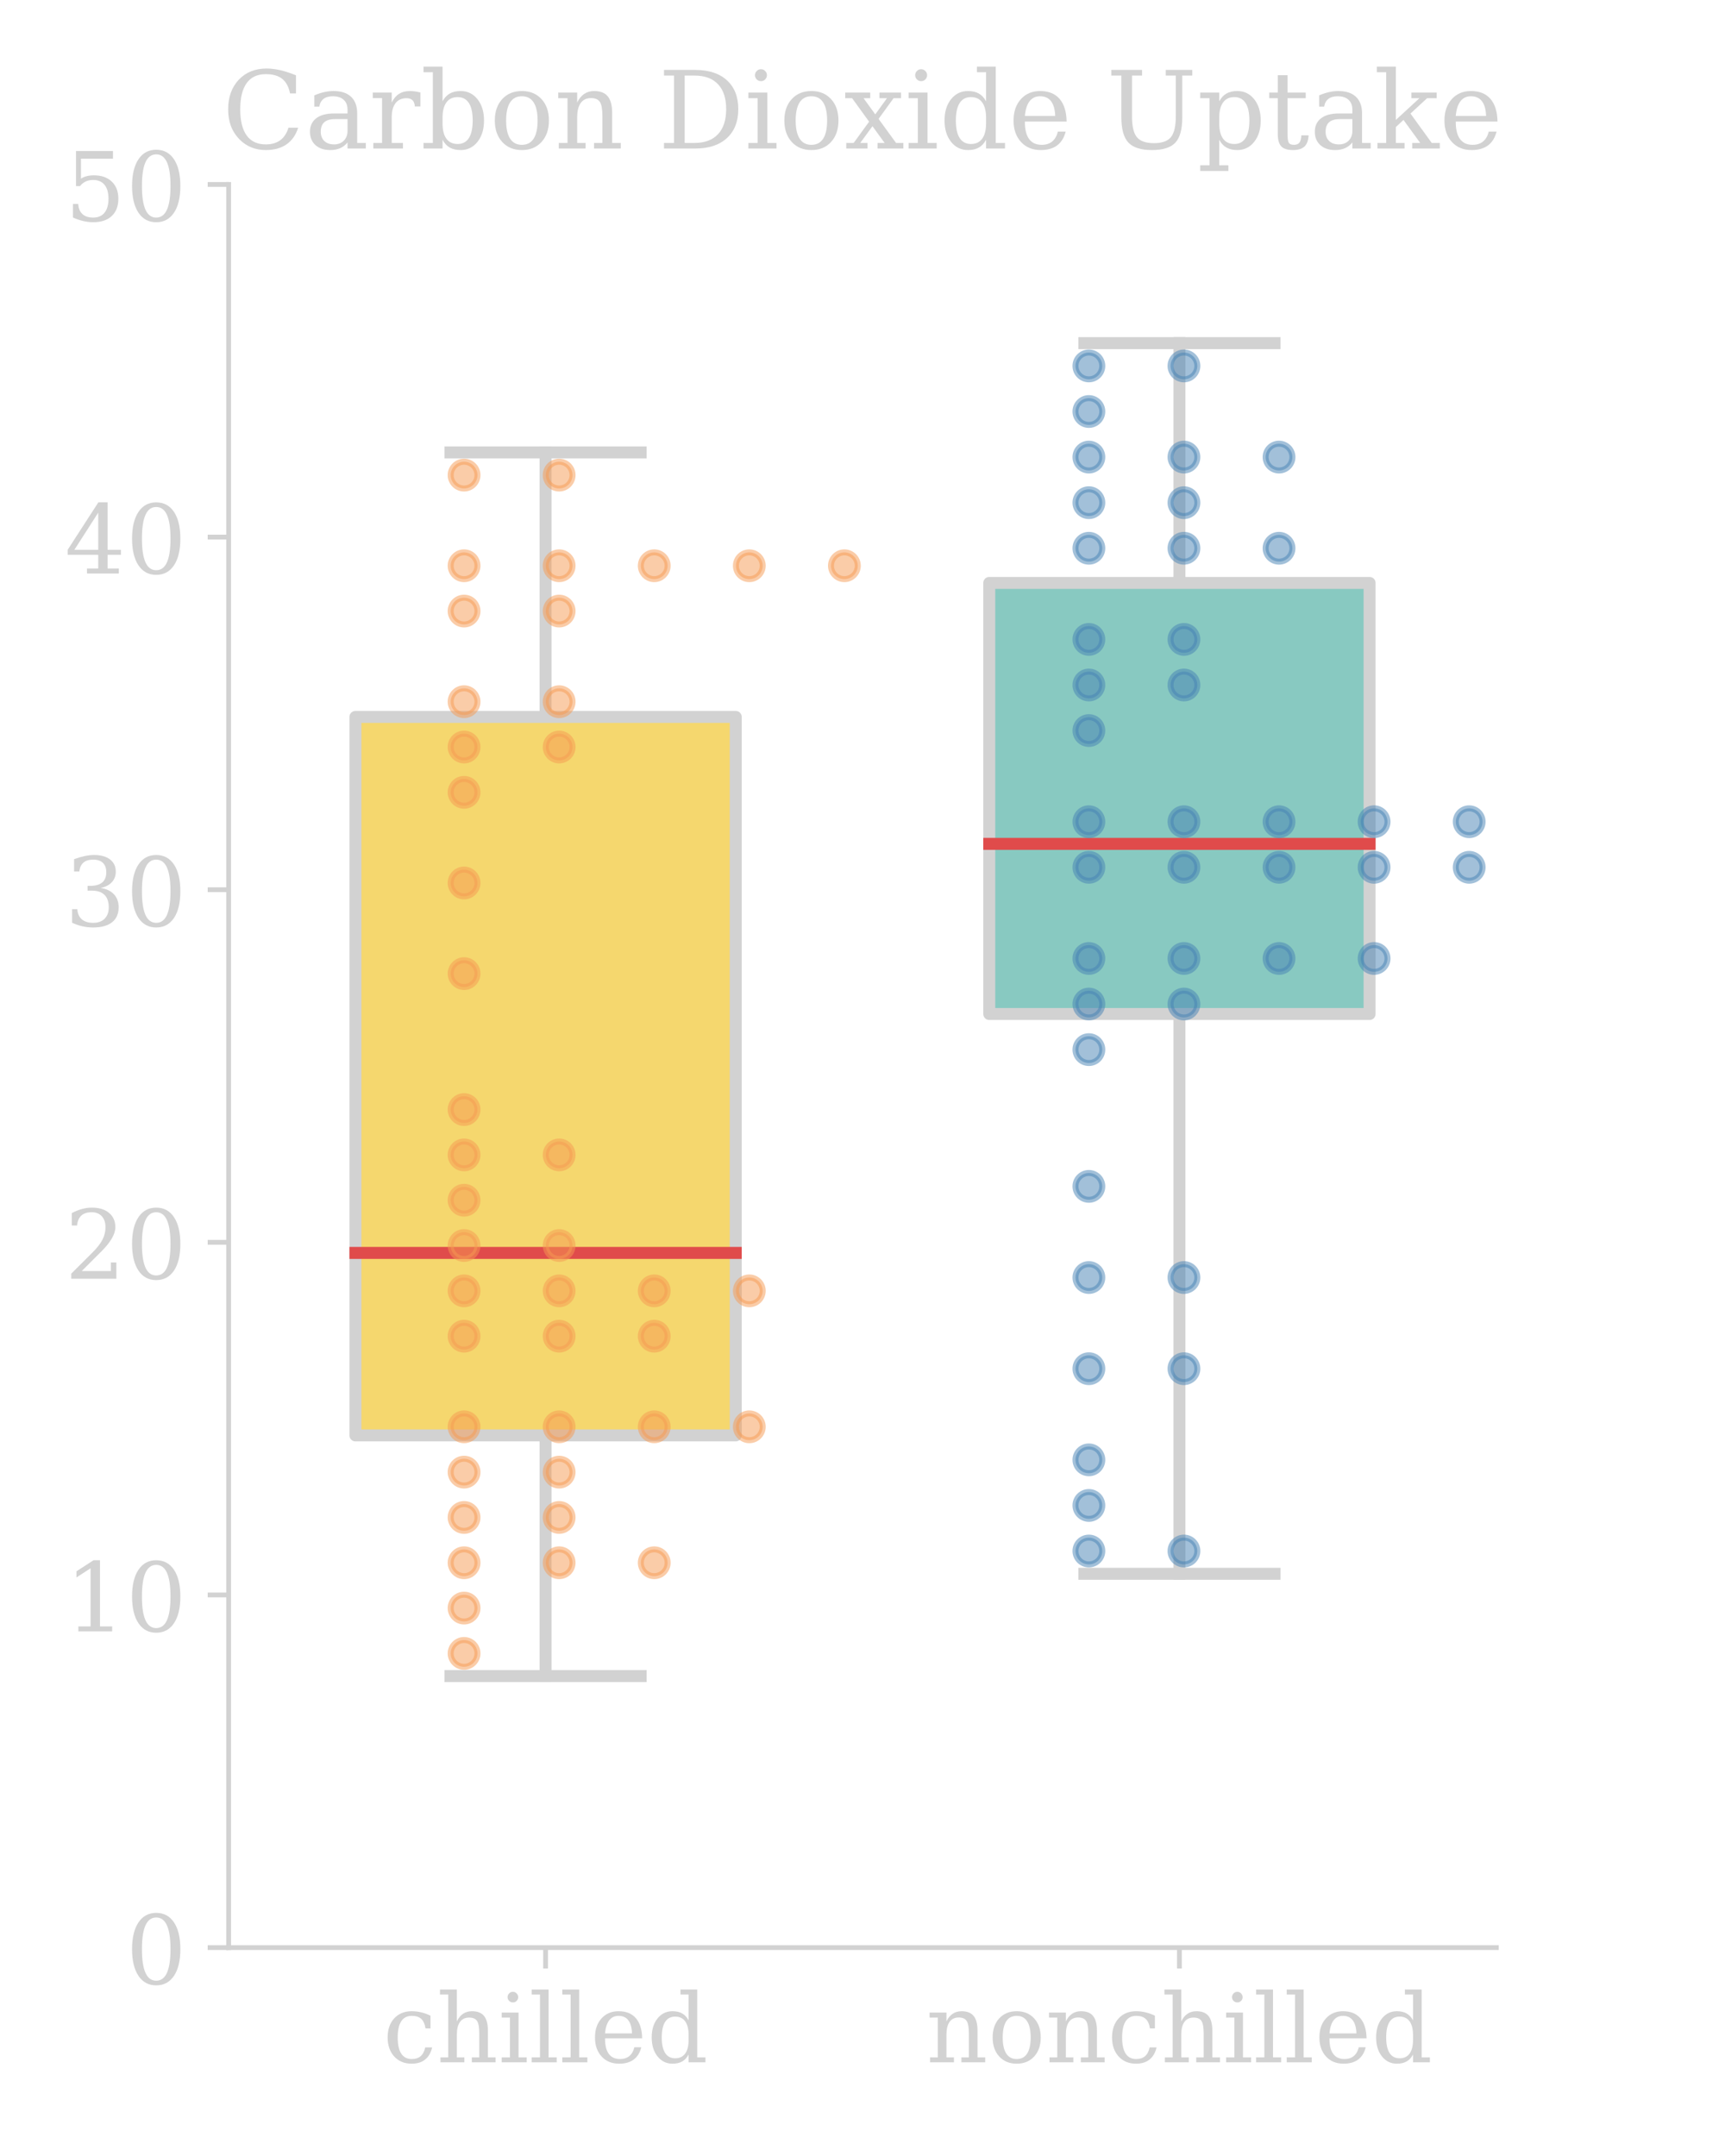 <?xml version="1.0" encoding="utf-8" standalone="no"?>
<!DOCTYPE svg PUBLIC "-//W3C//DTD SVG 1.1//EN"
  "http://www.w3.org/Graphics/SVG/1.1/DTD/svg11.dtd">
<!-- Created with matplotlib (http://matplotlib.org/) -->
<svg height="360pt" version="1.1" viewBox="0 0 288 360" width="288pt" xmlns="http://www.w3.org/2000/svg" xmlns:xlink="http://www.w3.org/1999/xlink">
 <defs>
  <style type="text/css">
*{stroke-linecap:butt;stroke-linejoin:round;}
  </style>
 </defs>
 <g id="figure_1">
  <g id="patch_1">
   <path d="M 0 360 
L 288 360 
L 288 0 
L 0 0 
z
" style="fill:none;"/>
  </g>
  <g id="axes_1">
   <g id="patch_2">
    <path d="M 38.175 325.2 
L 249.825 325.2 
L 249.825 30.8 
L 38.175 30.8 
z
" style="fill:none;"/>
   </g>
   <g id="matplotlib.axis_1">
    <g id="xtick_1">
     <g id="line2d_1">
      <defs>
       <path d="M 0 0 
L 0 3.5 
" id="m3ac4a4c9de" style="stroke:#d2d2d2;stroke-width:0.8;"/>
      </defs>
      <g>
       <use style="fill:#d2d2d2;stroke:#d2d2d2;stroke-width:0.8;" x="91.088" xlink:href="#m3ac4a4c9de" y="325.2"/>
      </g>
     </g>
     <g id="text_1">
      <!-- chilled -->
      <defs>
       <path d="M 51.422 15.578 
Q 49.516 7.281 44.094 2.922 
Q 38.672 -1.422 30.078 -1.422 
Q 18.75 -1.422 11.859 6.078 
Q 4.984 13.578 4.984 25.984 
Q 4.984 38.422 11.859 45.875 
Q 18.75 53.328 30.078 53.328 
Q 35.016 53.328 39.891 52.172 
Q 44.781 51.031 49.703 48.688 
L 49.703 35.406 
L 44.484 35.406 
Q 43.453 42.234 40.016 45.359 
Q 36.578 48.484 30.172 48.484 
Q 22.906 48.484 19.188 42.844 
Q 15.484 37.203 15.484 25.984 
Q 15.484 14.75 19.172 9.078 
Q 22.859 3.422 30.172 3.422 
Q 35.984 3.422 39.453 6.438 
Q 42.922 9.469 44.188 15.578 
z
" id="DejaVuSerif-63"/>
       <path d="M 4.109 0 
L 4.109 5.172 
L 12.203 5.172 
L 12.203 70.797 
L 3.609 70.797 
L 3.609 75.984 
L 21.188 75.984 
L 21.188 42.672 
Q 23.688 47.953 27.656 50.641 
Q 31.641 53.328 36.922 53.328 
Q 45.516 53.328 49.562 48.391 
Q 53.609 43.453 53.609 33.016 
L 53.609 5.172 
L 61.625 5.172 
L 61.625 0 
L 36.812 0 
L 36.812 5.172 
L 44.578 5.172 
L 44.578 30.172 
Q 44.578 39.703 42.25 43.188 
Q 39.938 46.688 33.984 46.688 
Q 27.734 46.688 24.453 42.141 
Q 21.188 37.594 21.188 28.906 
L 21.188 5.172 
L 29 5.172 
L 29 0 
z
" id="DejaVuSerif-68"/>
       <path d="M 9.719 68.016 
Q 9.719 70.266 11.344 71.922 
Q 12.984 73.578 15.281 73.578 
Q 17.531 73.578 19.156 71.922 
Q 20.797 70.266 20.797 68.016 
Q 20.797 65.719 19.188 64.109 
Q 17.578 62.5 15.281 62.5 
Q 12.984 62.5 11.344 64.109 
Q 9.719 65.719 9.719 68.016 
z
M 21.188 5.172 
L 29.688 5.172 
L 29.688 0 
L 3.609 0 
L 3.609 5.172 
L 12.203 5.172 
L 12.203 46.688 
L 3.609 46.688 
L 3.609 51.906 
L 21.188 51.906 
z
" id="DejaVuSerif-69"/>
       <path d="M 20.516 5.172 
L 29 5.172 
L 29 0 
L 2.875 0 
L 2.875 5.172 
L 11.531 5.172 
L 11.531 70.797 
L 2.875 70.797 
L 2.875 75.984 
L 20.516 75.984 
z
" id="DejaVuSerif-6c"/>
       <path d="M 54.203 25 
L 15.484 25 
L 15.484 24.609 
Q 15.484 14.109 19.438 8.766 
Q 23.391 3.422 31.109 3.422 
Q 37.016 3.422 40.797 6.516 
Q 44.578 9.625 46.094 15.719 
L 53.328 15.719 
Q 51.172 7.172 45.375 2.875 
Q 39.594 -1.422 30.172 -1.422 
Q 18.797 -1.422 11.891 6.078 
Q 4.984 13.578 4.984 25.984 
Q 4.984 38.281 11.766 45.797 
Q 18.562 53.328 29.594 53.328 
Q 41.359 53.328 47.656 46.062 
Q 53.953 38.812 54.203 25 
z
M 43.609 30.172 
Q 43.312 39.266 39.766 43.875 
Q 36.234 48.484 29.594 48.484 
Q 23.391 48.484 19.828 43.844 
Q 16.266 39.203 15.484 30.172 
z
" id="DejaVuSerif-65"/>
       <path d="M 52.484 5.172 
L 61.078 5.172 
L 61.078 0 
L 43.5 0 
L 43.5 8.109 
Q 40.875 3.219 36.797 0.891 
Q 32.719 -1.422 26.703 -1.422 
Q 17.141 -1.422 11.062 6.172 
Q 4.984 13.766 4.984 25.984 
Q 4.984 38.188 11.031 45.75 
Q 17.094 53.328 26.703 53.328 
Q 32.719 53.328 36.797 51 
Q 40.875 48.688 43.5 43.797 
L 43.5 70.797 
L 35.016 70.797 
L 35.016 75.984 
L 52.484 75.984 
z
M 43.5 23.391 
L 43.5 28.516 
Q 43.5 37.844 39.906 42.766 
Q 36.328 47.703 29.5 47.703 
Q 22.562 47.703 19.016 42.234 
Q 15.484 36.766 15.484 25.984 
Q 15.484 15.234 19.016 9.719 
Q 22.562 4.203 29.5 4.203 
Q 36.328 4.203 39.906 9.109 
Q 43.5 14.016 43.5 23.391 
z
" id="DejaVuSerif-64"/>
      </defs>
      <g style="fill:#d2d2d2;" transform="translate(63.922 344.358)scale(0.16 -0.16)">
       <use xlink:href="#DejaVuSerif-63"/>
       <use x="56.006" xlink:href="#DejaVuSerif-68"/>
       <use x="120.41" xlink:href="#DejaVuSerif-69"/>
       <use x="152.393" xlink:href="#DejaVuSerif-6c"/>
       <use x="184.375" xlink:href="#DejaVuSerif-6c"/>
       <use x="216.357" xlink:href="#DejaVuSerif-65"/>
       <use x="275.537" xlink:href="#DejaVuSerif-64"/>
      </g>
     </g>
    </g>
    <g id="xtick_2">
     <g id="line2d_2">
      <g>
       <use style="fill:#d2d2d2;stroke:#d2d2d2;stroke-width:0.8;" x="196.912" xlink:href="#m3ac4a4c9de" y="325.2"/>
      </g>
     </g>
     <g id="text_2">
      <!-- nonchilled -->
      <defs>
       <path d="M 4.109 0 
L 4.109 5.172 
L 12.203 5.172 
L 12.203 46.688 
L 3.609 46.688 
L 3.609 51.906 
L 21.188 51.906 
L 21.188 42.672 
Q 23.688 47.953 27.656 50.641 
Q 31.641 53.328 36.922 53.328 
Q 45.516 53.328 49.562 48.391 
Q 53.609 43.453 53.609 33.016 
L 53.609 5.172 
L 61.625 5.172 
L 61.625 0 
L 36.812 0 
L 36.812 5.172 
L 44.578 5.172 
L 44.578 30.172 
Q 44.578 39.703 42.234 43.234 
Q 39.891 46.781 33.984 46.781 
Q 27.734 46.781 24.453 42.203 
Q 21.188 37.641 21.188 28.906 
L 21.188 5.172 
L 29 5.172 
L 29 0 
z
" id="DejaVuSerif-6e"/>
       <path d="M 30.078 3.422 
Q 37.312 3.422 40.984 9.125 
Q 44.672 14.844 44.672 25.984 
Q 44.672 37.109 40.984 42.797 
Q 37.312 48.484 30.078 48.484 
Q 22.859 48.484 19.172 42.797 
Q 15.484 37.109 15.484 25.984 
Q 15.484 14.844 19.188 9.125 
Q 22.906 3.422 30.078 3.422 
z
M 30.078 -1.422 
Q 18.75 -1.422 11.859 6.078 
Q 4.984 13.578 4.984 25.984 
Q 4.984 38.375 11.844 45.844 
Q 18.703 53.328 30.078 53.328 
Q 41.453 53.328 48.312 45.844 
Q 55.172 38.375 55.172 25.984 
Q 55.172 13.578 48.312 6.078 
Q 41.453 -1.422 30.078 -1.422 
z
" id="DejaVuSerif-6f"/>
      </defs>
      <g style="fill:#d2d2d2;" transform="translate(154.626 344.358)scale(0.16 -0.16)">
       <use xlink:href="#DejaVuSerif-6e"/>
       <use x="64.404" xlink:href="#DejaVuSerif-6f"/>
       <use x="124.609" xlink:href="#DejaVuSerif-6e"/>
       <use x="189.014" xlink:href="#DejaVuSerif-63"/>
       <use x="245.02" xlink:href="#DejaVuSerif-68"/>
       <use x="309.424" xlink:href="#DejaVuSerif-69"/>
       <use x="341.406" xlink:href="#DejaVuSerif-6c"/>
       <use x="373.389" xlink:href="#DejaVuSerif-6c"/>
       <use x="405.371" xlink:href="#DejaVuSerif-65"/>
       <use x="464.551" xlink:href="#DejaVuSerif-64"/>
      </g>
     </g>
    </g>
   </g>
   <g id="matplotlib.axis_2">
    <g id="ytick_1">
     <g id="line2d_3">
      <defs>
       <path d="M 0 0 
L -3.5 0 
" id="m25ed093996" style="stroke:#d2d2d2;stroke-width:0.8;"/>
      </defs>
      <g>
       <use style="fill:#d2d2d2;stroke:#d2d2d2;stroke-width:0.8;" x="38.175" xlink:href="#m25ed093996" y="325.2"/>
      </g>
     </g>
     <g id="text_3">
      <!-- 0 -->
      <defs>
       <path d="M 31.781 3.422 
Q 39.266 3.422 42.969 11.625 
Q 46.688 19.828 46.688 36.375 
Q 46.688 52.984 42.969 61.188 
Q 39.266 69.391 31.781 69.391 
Q 24.312 69.391 20.594 61.188 
Q 16.891 52.984 16.891 36.375 
Q 16.891 19.828 20.594 11.625 
Q 24.312 3.422 31.781 3.422 
z
M 31.781 -1.422 
Q 19.922 -1.422 13.25 8.531 
Q 6.594 18.5 6.594 36.375 
Q 6.594 54.297 13.25 64.25 
Q 19.922 74.219 31.781 74.219 
Q 43.703 74.219 50.344 64.25 
Q 56.984 54.297 56.984 36.375 
Q 56.984 18.5 50.344 8.531 
Q 43.703 -1.422 31.781 -1.422 
z
" id="DejaVuSerif-30"/>
      </defs>
      <g style="fill:#d2d2d2;" transform="translate(20.995 331.279)scale(0.16 -0.16)">
       <use xlink:href="#DejaVuSerif-30"/>
      </g>
     </g>
    </g>
    <g id="ytick_2">
     <g id="line2d_4">
      <g>
       <use style="fill:#d2d2d2;stroke:#d2d2d2;stroke-width:0.8;" x="38.175" xlink:href="#m25ed093996" y="266.32"/>
      </g>
     </g>
     <g id="text_4">
      <!-- 10 -->
      <defs>
       <path d="M 14.203 0 
L 14.203 5.172 
L 26.906 5.172 
L 26.906 65.828 
L 12.203 56.297 
L 12.203 62.703 
L 29.984 74.219 
L 36.719 74.219 
L 36.719 5.172 
L 49.422 5.172 
L 49.422 0 
z
" id="DejaVuSerif-31"/>
      </defs>
      <g style="fill:#d2d2d2;" transform="translate(10.815 272.399)scale(0.16 -0.16)">
       <use xlink:href="#DejaVuSerif-31"/>
       <use x="63.623" xlink:href="#DejaVuSerif-30"/>
      </g>
     </g>
    </g>
    <g id="ytick_3">
     <g id="line2d_5">
      <g>
       <use style="fill:#d2d2d2;stroke:#d2d2d2;stroke-width:0.8;" x="38.175" xlink:href="#m25ed093996" y="207.44"/>
      </g>
     </g>
     <g id="text_5">
      <!-- 20 -->
      <defs>
       <path d="M 12.797 55.516 
L 7.328 55.516 
L 7.328 68.5 
Q 12.547 71.297 17.844 72.75 
Q 23.141 74.219 28.219 74.219 
Q 39.594 74.219 46.188 68.703 
Q 52.781 63.188 52.781 53.719 
Q 52.781 43.016 37.844 28.125 
Q 36.672 27 36.078 26.422 
L 17.672 8.016 
L 48.094 8.016 
L 48.094 17 
L 53.812 17 
L 53.812 0 
L 6.781 0 
L 6.781 5.328 
L 28.906 27.391 
Q 36.234 34.719 39.359 40.844 
Q 42.484 46.969 42.484 53.719 
Q 42.484 61.078 38.641 65.234 
Q 34.812 69.391 28.078 69.391 
Q 21.094 69.391 17.281 65.922 
Q 13.484 62.453 12.797 55.516 
z
" id="DejaVuSerif-32"/>
      </defs>
      <g style="fill:#d2d2d2;" transform="translate(10.815 213.519)scale(0.16 -0.16)">
       <use xlink:href="#DejaVuSerif-32"/>
       <use x="63.623" xlink:href="#DejaVuSerif-30"/>
      </g>
     </g>
    </g>
    <g id="ytick_4">
     <g id="line2d_6">
      <g>
       <use style="fill:#d2d2d2;stroke:#d2d2d2;stroke-width:0.8;" x="38.175" xlink:href="#m25ed093996" y="148.56"/>
      </g>
     </g>
     <g id="text_6">
      <!-- 30 -->
      <defs>
       <path d="M 9.719 69.828 
Q 15.438 71.969 20.672 73.094 
Q 25.922 74.219 30.516 74.219 
Q 41.219 74.219 47.219 69.594 
Q 53.219 64.984 53.219 56.781 
Q 53.219 50.203 49.062 45.781 
Q 44.922 41.359 37.312 39.797 
Q 46.297 38.531 51.25 33.281 
Q 56.203 28.031 56.203 19.672 
Q 56.203 9.469 49.344 4.016 
Q 42.484 -1.422 29.594 -1.422 
Q 23.875 -1.422 18.422 -0.188 
Q 12.984 1.031 7.625 3.516 
L 7.625 17.672 
L 13.094 17.672 
Q 13.578 10.641 17.828 7.031 
Q 22.078 3.422 29.781 3.422 
Q 37.25 3.422 41.578 7.734 
Q 45.906 12.062 45.906 19.578 
Q 45.906 28.172 41.453 32.594 
Q 37.016 37.016 28.422 37.016 
L 23.781 37.016 
L 23.781 42 
L 26.219 42 
Q 34.766 42 39.031 45.531 
Q 43.312 49.078 43.312 56.203 
Q 43.312 62.594 39.797 65.984 
Q 36.281 69.391 29.688 69.391 
Q 23.094 69.391 19.453 66.266 
Q 15.828 63.141 15.188 56.984 
L 9.719 56.984 
z
" id="DejaVuSerif-33"/>
      </defs>
      <g style="fill:#d2d2d2;" transform="translate(10.815 154.639)scale(0.16 -0.16)">
       <use xlink:href="#DejaVuSerif-33"/>
       <use x="63.623" xlink:href="#DejaVuSerif-30"/>
      </g>
     </g>
    </g>
    <g id="ytick_5">
     <g id="line2d_7">
      <g>
       <use style="fill:#d2d2d2;stroke:#d2d2d2;stroke-width:0.8;" x="38.175" xlink:href="#m25ed093996" y="89.68"/>
      </g>
     </g>
     <g id="text_7">
      <!-- 40 -->
      <defs>
       <path d="M 34.906 24.703 
L 34.906 63.484 
L 10.016 24.703 
z
M 56.391 0 
L 23.188 0 
L 23.188 5.172 
L 34.906 5.172 
L 34.906 19.484 
L 3.078 19.484 
L 3.078 24.812 
L 35.016 74.219 
L 44.672 74.219 
L 44.672 24.703 
L 58.594 24.703 
L 58.594 19.484 
L 44.672 19.484 
L 44.672 5.172 
L 56.391 5.172 
z
" id="DejaVuSerif-34"/>
      </defs>
      <g style="fill:#d2d2d2;" transform="translate(10.815 95.759)scale(0.16 -0.16)">
       <use xlink:href="#DejaVuSerif-34"/>
       <use x="63.623" xlink:href="#DejaVuSerif-30"/>
      </g>
     </g>
    </g>
    <g id="ytick_6">
     <g id="line2d_8">
      <g>
       <use style="fill:#d2d2d2;stroke:#d2d2d2;stroke-width:0.8;" x="38.175" xlink:href="#m25ed093996" y="30.8"/>
      </g>
     </g>
     <g id="text_8">
      <!-- 50 -->
      <defs>
       <path d="M 50.297 72.906 
L 50.297 64.891 
L 16.891 64.891 
L 16.891 44 
Q 19.438 45.75 22.828 46.625 
Q 26.219 47.516 30.422 47.516 
Q 42.234 47.516 49.062 40.969 
Q 55.906 34.422 55.906 23.094 
Q 55.906 11.531 49 5.047 
Q 42.094 -1.422 29.594 -1.422 
Q 24.562 -1.422 19.281 -0.188 
Q 14.016 1.031 8.5 3.516 
L 8.5 17.672 
L 14.016 17.672 
Q 14.453 10.75 18.422 7.078 
Q 22.406 3.422 29.594 3.422 
Q 37.312 3.422 41.453 8.5 
Q 45.609 13.578 45.609 23.094 
Q 45.609 32.562 41.484 37.609 
Q 37.359 42.672 29.594 42.672 
Q 25.203 42.672 21.844 41.109 
Q 18.5 39.547 15.922 36.281 
L 11.719 36.281 
L 11.719 72.906 
z
" id="DejaVuSerif-35"/>
      </defs>
      <g style="fill:#d2d2d2;" transform="translate(10.815 36.879)scale(0.16 -0.16)">
       <use xlink:href="#DejaVuSerif-35"/>
       <use x="63.623" xlink:href="#DejaVuSerif-30"/>
      </g>
     </g>
    </g>
   </g>
   <g id="patch_3">
    <path d="M 38.175 325.2 
L 38.175 30.8 
" style="fill:none;stroke:#d2d2d2;stroke-linecap:square;stroke-linejoin:miter;stroke-width:0.8;"/>
   </g>
   <g id="patch_4">
    <path d="M 38.175 325.2 
L 249.825 325.2 
" style="fill:none;stroke:#d2d2d2;stroke-linecap:square;stroke-linejoin:miter;stroke-width:0.8;"/>
   </g>
  </g>
  <g id="axes_2">
   <g id="line2d_9">
    <path clip-path="url(#p5925d74435)" d="M 91.088 239.677 
L 91.088 279.862 
" style="fill:none;stroke:#d2d2d2;stroke-linecap:square;stroke-width:2;"/>
   </g>
   <g id="line2d_10">
    <path clip-path="url(#p5925d74435)" d="M 91.088 119.709 
L 91.088 75.549 
" style="fill:none;stroke:#d2d2d2;stroke-linecap:square;stroke-width:2;"/>
   </g>
   <g id="line2d_11">
    <path clip-path="url(#p5925d74435)" d="M 75.214 279.862 
L 106.961 279.862 
" style="fill:none;stroke:#d2d2d2;stroke-linecap:square;stroke-width:2;"/>
   </g>
   <g id="line2d_12">
    <path clip-path="url(#p5925d74435)" d="M 75.214 75.549 
L 106.961 75.549 
" style="fill:none;stroke:#d2d2d2;stroke-linecap:square;stroke-width:2;"/>
   </g>
   <g id="line2d_13"/>
   <g id="line2d_14">
    <path clip-path="url(#p5925d74435)" d="M 196.912 169.315 
L 196.912 262.787 
" style="fill:none;stroke:#d2d2d2;stroke-linecap:square;stroke-width:2;"/>
   </g>
   <g id="line2d_15">
    <path clip-path="url(#p5925d74435)" d="M 196.912 97.334 
L 196.912 57.296 
" style="fill:none;stroke:#d2d2d2;stroke-linecap:square;stroke-width:2;"/>
   </g>
   <g id="line2d_16">
    <path clip-path="url(#p5925d74435)" d="M 181.039 262.787 
L 212.786 262.787 
" style="fill:none;stroke:#d2d2d2;stroke-linecap:square;stroke-width:2;"/>
   </g>
   <g id="line2d_17">
    <path clip-path="url(#p5925d74435)" d="M 181.039 57.296 
L 212.786 57.296 
" style="fill:none;stroke:#d2d2d2;stroke-linecap:square;stroke-width:2;"/>
   </g>
   <g id="line2d_18"/>
   <g id="patch_5">
    <path clip-path="url(#p5925d74435)" d="M 59.34 239.677 
L 122.835 239.677 
L 122.835 119.709 
L 59.34 119.709 
L 59.34 239.677 
z
" style="fill:#f5d76e;stroke:#d2d2d2;stroke-linejoin:miter;stroke-width:2;"/>
   </g>
   <g id="patch_6">
    <path clip-path="url(#p5925d74435)" d="M 165.165 169.315 
L 228.66 169.315 
L 228.66 97.334 
L 165.165 97.334 
L 165.165 169.315 
z
" style="fill:#88c9c1;stroke:#d2d2d2;stroke-linejoin:miter;stroke-width:2;"/>
   </g>
   <g id="line2d_19">
    <path clip-path="url(#p5925d74435)" d="M 59.34 209.206 
L 122.835 209.206 
" style="fill:none;stroke:#e04b4b;stroke-linecap:square;stroke-width:2;"/>
   </g>
   <g id="line2d_20">
    <path clip-path="url(#p5925d74435)" d="M 165.165 140.906 
L 228.66 140.906 
" style="fill:none;stroke:#e04b4b;stroke-linecap:square;stroke-width:2;"/>
   </g>
   <g id="text_9">
    <!-- Carbon Dioxide Uptake -->
    <defs>
     <path d="M 70.516 19.281 
Q 67.281 9.078 59.688 3.828 
Q 52.094 -1.422 40.484 -1.422 
Q 33.344 -1.422 27.234 1.016 
Q 21.141 3.469 16.406 8.203 
Q 10.938 13.672 8.266 20.625 
Q 5.609 27.594 5.609 36.375 
Q 5.609 53.375 15.422 63.797 
Q 25.25 74.219 41.312 74.219 
Q 47.266 74.219 54 72.656 
Q 60.75 71.094 68.5 67.922 
L 68.5 51.125 
L 62.984 51.125 
Q 61.188 60.297 55.734 64.641 
Q 50.297 69 40.484 69 
Q 28.812 69 22.797 60.719 
Q 16.797 52.438 16.797 36.375 
Q 16.797 20.359 22.797 12.078 
Q 28.812 3.812 40.484 3.812 
Q 48.641 3.812 53.906 7.688 
Q 59.188 11.578 61.531 19.281 
z
" id="DejaVuSerif-43"/>
     <path d="M 39.797 16.312 
L 39.797 27.297 
L 28.219 27.297 
Q 21.531 27.297 18.25 24.406 
Q 14.984 21.531 14.984 15.578 
Q 14.984 10.156 18.297 6.984 
Q 21.625 3.812 27.297 3.812 
Q 32.906 3.812 36.344 7.281 
Q 39.797 10.75 39.797 16.312 
z
M 48.781 32.422 
L 48.781 5.172 
L 56.781 5.172 
L 56.781 0 
L 39.797 0 
L 39.797 5.609 
Q 36.812 2 32.906 0.281 
Q 29 -1.422 23.781 -1.422 
Q 15.141 -1.422 10.062 3.172 
Q 4.984 7.766 4.984 15.578 
Q 4.984 23.641 10.797 28.078 
Q 16.609 32.516 27.203 32.516 
L 39.797 32.516 
L 39.797 36.078 
Q 39.797 42 36.203 45.234 
Q 32.625 48.484 26.125 48.484 
Q 20.75 48.484 17.578 46.047 
Q 14.406 43.609 13.625 38.812 
L 8.984 38.812 
L 8.984 49.312 
Q 13.672 51.312 18.094 52.312 
Q 22.516 53.328 26.703 53.328 
Q 37.5 53.328 43.141 47.969 
Q 48.781 42.625 48.781 32.422 
z
" id="DejaVuSerif-61"/>
     <path d="M 47.797 52 
L 47.797 39.016 
L 42.625 39.016 
Q 42.391 42.875 40.484 44.781 
Q 38.578 46.688 34.906 46.688 
Q 28.266 46.688 24.719 42.094 
Q 21.188 37.5 21.188 28.906 
L 21.188 5.172 
L 31.594 5.172 
L 31.594 0 
L 4.109 0 
L 4.109 5.172 
L 12.203 5.172 
L 12.203 46.781 
L 3.609 46.781 
L 3.609 51.906 
L 21.188 51.906 
L 21.188 42.672 
Q 23.828 48.094 27.969 50.703 
Q 32.125 53.328 38.094 53.328 
Q 40.281 53.328 42.703 52.984 
Q 45.125 52.641 47.797 52 
z
" id="DejaVuSerif-72"/>
     <path d="M 11.531 5.172 
L 11.531 70.797 
L 2.875 70.797 
L 2.875 75.984 
L 20.516 75.984 
L 20.516 43.797 
Q 23.141 48.688 27.219 51 
Q 31.297 53.328 37.312 53.328 
Q 46.875 53.328 52.922 45.75 
Q 58.984 38.188 58.984 25.984 
Q 58.984 13.766 52.922 6.172 
Q 46.875 -1.422 37.312 -1.422 
Q 31.297 -1.422 27.219 0.891 
Q 23.141 3.219 20.516 8.109 
L 20.516 0 
L 2.875 0 
L 2.875 5.172 
z
M 20.516 23.391 
Q 20.516 14.016 24.094 9.109 
Q 27.688 4.203 34.516 4.203 
Q 41.406 4.203 44.938 9.719 
Q 48.484 15.234 48.484 25.984 
Q 48.484 36.766 44.938 42.234 
Q 41.406 47.703 34.516 47.703 
Q 27.688 47.703 24.094 42.766 
Q 20.516 37.844 20.516 28.516 
z
" id="DejaVuSerif-62"/>
     <path id="DejaVuSerif-20"/>
     <path d="M 24.703 5.172 
L 33.797 5.172 
Q 48 5.172 55.594 13.281 
Q 63.188 21.391 63.188 36.531 
Q 63.188 51.656 55.609 59.656 
Q 48.047 67.672 33.797 67.672 
L 24.703 67.672 
z
M 5.516 0 
L 5.516 5.172 
L 14.797 5.172 
L 14.797 67.672 
L 5.516 67.672 
L 5.516 72.906 
L 34.516 72.906 
Q 53.375 72.906 63.891 63.281 
Q 74.422 53.656 74.422 36.531 
Q 74.422 19.344 63.875 9.672 
Q 53.328 0 34.516 0 
z
" id="DejaVuSerif-44"/>
     <path d="M 29.109 31.688 
L 39.984 46.688 
L 33.016 46.688 
L 33.016 51.906 
L 52.984 51.906 
L 52.984 46.688 
L 46.094 46.688 
L 32.172 27.484 
L 48.391 5.172 
L 55.172 5.172 
L 55.172 0 
L 31.203 0 
L 31.203 5.172 
L 37.797 5.172 
L 26.516 20.703 
L 15.188 5.172 
L 21.922 5.172 
L 21.922 0 
L 2.203 0 
L 2.203 5.172 
L 9.078 5.172 
L 23.391 24.906 
L 7.625 46.688 
L 1.219 46.688 
L 1.219 51.906 
L 24.422 51.906 
L 24.422 46.688 
L 18.219 46.688 
z
" id="DejaVuSerif-78"/>
     <path d="M 14.016 67.672 
L 4.688 67.672 
L 4.688 72.906 
L 33.203 72.906 
L 33.203 67.672 
L 23.875 67.672 
L 23.875 29.984 
Q 23.875 16.016 28.438 10.5 
Q 33.016 4.984 44.188 4.984 
Q 55.375 4.984 59.938 10.5 
Q 64.5 16.016 64.5 29.984 
L 64.5 67.672 
L 55.172 67.672 
L 55.172 72.906 
L 79.781 72.906 
L 79.781 67.672 
L 70.516 67.672 
L 70.516 29 
Q 70.516 12.359 64.109 5.469 
Q 57.719 -1.422 42.391 -1.422 
Q 27.047 -1.422 20.531 5.516 
Q 14.016 12.453 14.016 29 
z
" id="DejaVuSerif-55"/>
     <path d="M 20.516 28.516 
L 20.516 23.391 
Q 20.516 14.016 24.094 9.109 
Q 27.688 4.203 34.516 4.203 
Q 41.406 4.203 44.938 9.719 
Q 48.484 15.234 48.484 25.984 
Q 48.484 36.766 44.938 42.234 
Q 41.406 47.703 34.516 47.703 
Q 27.688 47.703 24.094 42.766 
Q 20.516 37.844 20.516 28.516 
z
M 11.531 46.688 
L 2.875 46.688 
L 2.875 51.906 
L 20.516 51.906 
L 20.516 43.797 
Q 23.141 48.688 27.219 51 
Q 31.297 53.328 37.312 53.328 
Q 46.875 53.328 52.922 45.75 
Q 58.984 38.188 58.984 25.984 
Q 58.984 13.766 52.922 6.172 
Q 46.875 -1.422 37.312 -1.422 
Q 31.297 -1.422 27.219 0.891 
Q 23.141 3.219 20.516 8.109 
L 20.516 -15.578 
L 29 -15.578 
L 29 -20.797 
L 2.875 -20.797 
L 2.875 -15.578 
L 11.531 -15.578 
z
" id="DejaVuSerif-70"/>
     <path d="M 10.797 46.688 
L 2.875 46.688 
L 2.875 51.906 
L 10.797 51.906 
L 10.797 68.016 
L 19.828 68.016 
L 19.828 51.906 
L 36.719 51.906 
L 36.719 46.688 
L 19.828 46.688 
L 19.828 13.719 
Q 19.828 7.125 21.094 5.266 
Q 22.359 3.422 25.781 3.422 
Q 29.297 3.422 30.906 5.484 
Q 32.516 7.562 32.625 12.203 
L 39.406 12.203 
Q 39.016 5.125 35.547 1.844 
Q 32.078 -1.422 25 -1.422 
Q 17.234 -1.422 14.016 2.016 
Q 10.797 5.469 10.797 13.719 
z
" id="DejaVuSerif-74"/>
     <path d="M 28.609 0 
L 3.422 0 
L 3.422 5.172 
L 11.531 5.172 
L 11.531 70.797 
L 2.875 70.797 
L 2.875 75.984 
L 20.516 75.984 
L 20.516 26.516 
L 42.391 46.688 
L 34.906 46.688 
L 34.906 51.906 
L 58.406 51.906 
L 58.406 46.688 
L 49.516 46.688 
L 34.078 32.422 
L 53.812 5.172 
L 61.281 5.172 
L 61.281 0 
L 35.688 0 
L 35.688 5.172 
L 43.109 5.172 
L 27.594 26.516 
L 20.516 19.922 
L 20.516 5.172 
L 28.609 5.172 
z
" id="DejaVuSerif-6b"/>
    </defs>
    <g style="fill:#d2d2d2;" transform="translate(37.084 24.8)scale(0.18 -0.18)">
     <use xlink:href="#DejaVuSerif-43"/>
     <use x="76.514" xlink:href="#DejaVuSerif-61"/>
     <use x="136.133" xlink:href="#DejaVuSerif-72"/>
     <use x="183.936" xlink:href="#DejaVuSerif-62"/>
     <use x="247.949" xlink:href="#DejaVuSerif-6f"/>
     <use x="308.154" xlink:href="#DejaVuSerif-6e"/>
     <use x="372.559" xlink:href="#DejaVuSerif-20"/>
     <use x="404.346" xlink:href="#DejaVuSerif-44"/>
     <use x="484.521" xlink:href="#DejaVuSerif-69"/>
     <use x="516.504" xlink:href="#DejaVuSerif-6f"/>
     <use x="576.709" xlink:href="#DejaVuSerif-78"/>
     <use x="633.105" xlink:href="#DejaVuSerif-69"/>
     <use x="665.088" xlink:href="#DejaVuSerif-64"/>
     <use x="729.102" xlink:href="#DejaVuSerif-65"/>
     <use x="788.281" xlink:href="#DejaVuSerif-20"/>
     <use x="820.068" xlink:href="#DejaVuSerif-55"/>
     <use x="904.346" xlink:href="#DejaVuSerif-70"/>
     <use x="968.359" xlink:href="#DejaVuSerif-74"/>
     <use x="1008.545" xlink:href="#DejaVuSerif-61"/>
     <use x="1068.164" xlink:href="#DejaVuSerif-6b"/>
     <use x="1128.76" xlink:href="#DejaVuSerif-65"/>
    </g>
   </g>
  </g>
  <g id="axes_3">
   <g id="PathCollection_1">
    <defs>
     <path d="M 0 2.236 
C 0.593 2.236 1.162 2 1.581 1.581 
C 2 1.162 2.236 0.593 2.236 0 
C 2.236 -0.593 2 -1.162 1.581 -1.581 
C 1.162 -2 0.593 -2.236 0 -2.236 
C -0.593 -2.236 -1.162 -2 -1.581 -1.581 
C -2 -1.162 -2.236 -0.593 -2.236 0 
C -2.236 0.593 -2 1.162 -1.581 1.581 
C -1.162 2 -0.593 2.236 0 2.236 
z
" id="m0437a53631" style="stroke:#f79a52;stroke-opacity:0.5;"/>
    </defs>
    <g clip-path="url(#p5925d74435)">
     <use style="fill:#f79a52;fill-opacity:0.5;stroke:#f79a52;stroke-opacity:0.5;" x="77.481" xlink:href="#m0437a53631" y="276.079"/>
     <use style="fill:#f79a52;fill-opacity:0.5;stroke:#f79a52;stroke-opacity:0.5;" x="77.481" xlink:href="#m0437a53631" y="268.512"/>
     <use style="fill:#f79a52;fill-opacity:0.5;stroke:#f79a52;stroke-opacity:0.5;" x="77.481" xlink:href="#m0437a53631" y="260.944"/>
     <use style="fill:#f79a52;fill-opacity:0.5;stroke:#f79a52;stroke-opacity:0.5;" x="93.355" xlink:href="#m0437a53631" y="260.944"/>
     <use style="fill:#f79a52;fill-opacity:0.5;stroke:#f79a52;stroke-opacity:0.5;" x="109.229" xlink:href="#m0437a53631" y="260.944"/>
     <use style="fill:#f79a52;fill-opacity:0.5;stroke:#f79a52;stroke-opacity:0.5;" x="77.481" xlink:href="#m0437a53631" y="253.377"/>
     <use style="fill:#f79a52;fill-opacity:0.5;stroke:#f79a52;stroke-opacity:0.5;" x="93.355" xlink:href="#m0437a53631" y="253.377"/>
     <use style="fill:#f79a52;fill-opacity:0.5;stroke:#f79a52;stroke-opacity:0.5;" x="77.481" xlink:href="#m0437a53631" y="245.81"/>
     <use style="fill:#f79a52;fill-opacity:0.5;stroke:#f79a52;stroke-opacity:0.5;" x="93.355" xlink:href="#m0437a53631" y="245.81"/>
     <use style="fill:#f79a52;fill-opacity:0.5;stroke:#f79a52;stroke-opacity:0.5;" x="77.481" xlink:href="#m0437a53631" y="238.243"/>
     <use style="fill:#f79a52;fill-opacity:0.5;stroke:#f79a52;stroke-opacity:0.5;" x="93.355" xlink:href="#m0437a53631" y="238.243"/>
     <use style="fill:#f79a52;fill-opacity:0.5;stroke:#f79a52;stroke-opacity:0.5;" x="109.229" xlink:href="#m0437a53631" y="238.243"/>
     <use style="fill:#f79a52;fill-opacity:0.5;stroke:#f79a52;stroke-opacity:0.5;" x="125.103" xlink:href="#m0437a53631" y="238.243"/>
     <use style="fill:#f79a52;fill-opacity:0.5;stroke:#f79a52;stroke-opacity:0.5;" x="77.481" xlink:href="#m0437a53631" y="223.109"/>
     <use style="fill:#f79a52;fill-opacity:0.5;stroke:#f79a52;stroke-opacity:0.5;" x="93.355" xlink:href="#m0437a53631" y="223.109"/>
     <use style="fill:#f79a52;fill-opacity:0.5;stroke:#f79a52;stroke-opacity:0.5;" x="109.229" xlink:href="#m0437a53631" y="223.109"/>
     <use style="fill:#f79a52;fill-opacity:0.5;stroke:#f79a52;stroke-opacity:0.5;" x="77.481" xlink:href="#m0437a53631" y="215.541"/>
     <use style="fill:#f79a52;fill-opacity:0.5;stroke:#f79a52;stroke-opacity:0.5;" x="93.355" xlink:href="#m0437a53631" y="215.541"/>
     <use style="fill:#f79a52;fill-opacity:0.5;stroke:#f79a52;stroke-opacity:0.5;" x="109.229" xlink:href="#m0437a53631" y="215.541"/>
     <use style="fill:#f79a52;fill-opacity:0.5;stroke:#f79a52;stroke-opacity:0.5;" x="125.103" xlink:href="#m0437a53631" y="215.541"/>
     <use style="fill:#f79a52;fill-opacity:0.5;stroke:#f79a52;stroke-opacity:0.5;" x="77.481" xlink:href="#m0437a53631" y="207.974"/>
     <use style="fill:#f79a52;fill-opacity:0.5;stroke:#f79a52;stroke-opacity:0.5;" x="93.355" xlink:href="#m0437a53631" y="207.974"/>
     <use style="fill:#f79a52;fill-opacity:0.5;stroke:#f79a52;stroke-opacity:0.5;" x="77.481" xlink:href="#m0437a53631" y="200.407"/>
     <use style="fill:#f79a52;fill-opacity:0.5;stroke:#f79a52;stroke-opacity:0.5;" x="77.481" xlink:href="#m0437a53631" y="192.84"/>
     <use style="fill:#f79a52;fill-opacity:0.5;stroke:#f79a52;stroke-opacity:0.5;" x="93.355" xlink:href="#m0437a53631" y="192.84"/>
     <use style="fill:#f79a52;fill-opacity:0.5;stroke:#f79a52;stroke-opacity:0.5;" x="77.481" xlink:href="#m0437a53631" y="185.273"/>
     <use style="fill:#f79a52;fill-opacity:0.5;stroke:#f79a52;stroke-opacity:0.5;" x="77.481" xlink:href="#m0437a53631" y="162.571"/>
     <use style="fill:#f79a52;fill-opacity:0.5;stroke:#f79a52;stroke-opacity:0.5;" x="77.481" xlink:href="#m0437a53631" y="147.437"/>
     <use style="fill:#f79a52;fill-opacity:0.5;stroke:#f79a52;stroke-opacity:0.5;" x="77.481" xlink:href="#m0437a53631" y="132.303"/>
     <use style="fill:#f79a52;fill-opacity:0.5;stroke:#f79a52;stroke-opacity:0.5;" x="77.481" xlink:href="#m0437a53631" y="124.735"/>
     <use style="fill:#f79a52;fill-opacity:0.5;stroke:#f79a52;stroke-opacity:0.5;" x="93.355" xlink:href="#m0437a53631" y="124.735"/>
     <use style="fill:#f79a52;fill-opacity:0.5;stroke:#f79a52;stroke-opacity:0.5;" x="77.481" xlink:href="#m0437a53631" y="117.168"/>
     <use style="fill:#f79a52;fill-opacity:0.5;stroke:#f79a52;stroke-opacity:0.5;" x="93.355" xlink:href="#m0437a53631" y="117.168"/>
     <use style="fill:#f79a52;fill-opacity:0.5;stroke:#f79a52;stroke-opacity:0.5;" x="77.481" xlink:href="#m0437a53631" y="102.034"/>
     <use style="fill:#f79a52;fill-opacity:0.5;stroke:#f79a52;stroke-opacity:0.5;" x="93.355" xlink:href="#m0437a53631" y="102.034"/>
     <use style="fill:#f79a52;fill-opacity:0.5;stroke:#f79a52;stroke-opacity:0.5;" x="77.481" xlink:href="#m0437a53631" y="94.467"/>
     <use style="fill:#f79a52;fill-opacity:0.5;stroke:#f79a52;stroke-opacity:0.5;" x="93.355" xlink:href="#m0437a53631" y="94.467"/>
     <use style="fill:#f79a52;fill-opacity:0.5;stroke:#f79a52;stroke-opacity:0.5;" x="109.229" xlink:href="#m0437a53631" y="94.467"/>
     <use style="fill:#f79a52;fill-opacity:0.5;stroke:#f79a52;stroke-opacity:0.5;" x="125.103" xlink:href="#m0437a53631" y="94.467"/>
     <use style="fill:#f79a52;fill-opacity:0.5;stroke:#f79a52;stroke-opacity:0.5;" x="140.976" xlink:href="#m0437a53631" y="94.467"/>
     <use style="fill:#f79a52;fill-opacity:0.5;stroke:#f79a52;stroke-opacity:0.5;" x="77.481" xlink:href="#m0437a53631" y="79.332"/>
     <use style="fill:#f79a52;fill-opacity:0.5;stroke:#f79a52;stroke-opacity:0.5;" x="93.355" xlink:href="#m0437a53631" y="79.332"/>
    </g>
   </g>
   <g id="PathCollection_2">
    <defs>
     <path d="M 0 2.236 
C 0.593 2.236 1.162 2 1.581 1.581 
C 2 1.162 2.236 0.593 2.236 0 
C 2.236 -0.593 2 -1.162 1.581 -1.581 
C 1.162 -2 0.593 -2.236 0 -2.236 
C -0.593 -2.236 -1.162 -2 -1.581 -1.581 
C -2 -1.162 -2.236 -0.593 -2.236 0 
C -2.236 0.593 -2 1.162 -1.581 1.581 
C -1.162 2 -0.593 2.236 0 2.236 
z
" id="m5ff38edef6" style="stroke:#4682b4;stroke-opacity:0.5;"/>
    </defs>
    <g clip-path="url(#p5925d74435)">
     <use style="fill:#4682b4;fill-opacity:0.5;stroke:#4682b4;stroke-opacity:0.5;" x="181.795" xlink:href="#m5ff38edef6" y="258.982"/>
     <use style="fill:#4682b4;fill-opacity:0.5;stroke:#4682b4;stroke-opacity:0.5;" x="197.668" xlink:href="#m5ff38edef6" y="258.982"/>
     <use style="fill:#4682b4;fill-opacity:0.5;stroke:#4682b4;stroke-opacity:0.5;" x="181.795" xlink:href="#m5ff38edef6" y="251.371"/>
     <use style="fill:#4682b4;fill-opacity:0.5;stroke:#4682b4;stroke-opacity:0.5;" x="181.795" xlink:href="#m5ff38edef6" y="243.76"/>
     <use style="fill:#4682b4;fill-opacity:0.5;stroke:#4682b4;stroke-opacity:0.5;" x="181.795" xlink:href="#m5ff38edef6" y="228.539"/>
     <use style="fill:#4682b4;fill-opacity:0.5;stroke:#4682b4;stroke-opacity:0.5;" x="197.668" xlink:href="#m5ff38edef6" y="228.539"/>
     <use style="fill:#4682b4;fill-opacity:0.5;stroke:#4682b4;stroke-opacity:0.5;" x="181.795" xlink:href="#m5ff38edef6" y="213.317"/>
     <use style="fill:#4682b4;fill-opacity:0.5;stroke:#4682b4;stroke-opacity:0.5;" x="197.668" xlink:href="#m5ff38edef6" y="213.317"/>
     <use style="fill:#4682b4;fill-opacity:0.5;stroke:#4682b4;stroke-opacity:0.5;" x="181.795" xlink:href="#m5ff38edef6" y="198.096"/>
     <use style="fill:#4682b4;fill-opacity:0.5;stroke:#4682b4;stroke-opacity:0.5;" x="181.795" xlink:href="#m5ff38edef6" y="175.263"/>
     <use style="fill:#4682b4;fill-opacity:0.5;stroke:#4682b4;stroke-opacity:0.5;" x="181.795" xlink:href="#m5ff38edef6" y="167.652"/>
     <use style="fill:#4682b4;fill-opacity:0.5;stroke:#4682b4;stroke-opacity:0.5;" x="197.668" xlink:href="#m5ff38edef6" y="167.652"/>
     <use style="fill:#4682b4;fill-opacity:0.5;stroke:#4682b4;stroke-opacity:0.5;" x="181.795" xlink:href="#m5ff38edef6" y="160.042"/>
     <use style="fill:#4682b4;fill-opacity:0.5;stroke:#4682b4;stroke-opacity:0.5;" x="197.668" xlink:href="#m5ff38edef6" y="160.042"/>
     <use style="fill:#4682b4;fill-opacity:0.5;stroke:#4682b4;stroke-opacity:0.5;" x="213.542" xlink:href="#m5ff38edef6" y="160.042"/>
     <use style="fill:#4682b4;fill-opacity:0.5;stroke:#4682b4;stroke-opacity:0.5;" x="229.416" xlink:href="#m5ff38edef6" y="160.042"/>
     <use style="fill:#4682b4;fill-opacity:0.5;stroke:#4682b4;stroke-opacity:0.5;" x="181.795" xlink:href="#m5ff38edef6" y="144.82"/>
     <use style="fill:#4682b4;fill-opacity:0.5;stroke:#4682b4;stroke-opacity:0.5;" x="197.668" xlink:href="#m5ff38edef6" y="144.82"/>
     <use style="fill:#4682b4;fill-opacity:0.5;stroke:#4682b4;stroke-opacity:0.5;" x="213.542" xlink:href="#m5ff38edef6" y="144.82"/>
     <use style="fill:#4682b4;fill-opacity:0.5;stroke:#4682b4;stroke-opacity:0.5;" x="229.416" xlink:href="#m5ff38edef6" y="144.82"/>
     <use style="fill:#4682b4;fill-opacity:0.5;stroke:#4682b4;stroke-opacity:0.5;" x="245.29" xlink:href="#m5ff38edef6" y="144.82"/>
     <use style="fill:#4682b4;fill-opacity:0.5;stroke:#4682b4;stroke-opacity:0.5;" x="181.795" xlink:href="#m5ff38edef6" y="137.209"/>
     <use style="fill:#4682b4;fill-opacity:0.5;stroke:#4682b4;stroke-opacity:0.5;" x="197.668" xlink:href="#m5ff38edef6" y="137.209"/>
     <use style="fill:#4682b4;fill-opacity:0.5;stroke:#4682b4;stroke-opacity:0.5;" x="213.542" xlink:href="#m5ff38edef6" y="137.209"/>
     <use style="fill:#4682b4;fill-opacity:0.5;stroke:#4682b4;stroke-opacity:0.5;" x="229.416" xlink:href="#m5ff38edef6" y="137.209"/>
     <use style="fill:#4682b4;fill-opacity:0.5;stroke:#4682b4;stroke-opacity:0.5;" x="245.29" xlink:href="#m5ff38edef6" y="137.209"/>
     <use style="fill:#4682b4;fill-opacity:0.5;stroke:#4682b4;stroke-opacity:0.5;" x="181.795" xlink:href="#m5ff38edef6" y="121.988"/>
     <use style="fill:#4682b4;fill-opacity:0.5;stroke:#4682b4;stroke-opacity:0.5;" x="181.795" xlink:href="#m5ff38edef6" y="114.377"/>
     <use style="fill:#4682b4;fill-opacity:0.5;stroke:#4682b4;stroke-opacity:0.5;" x="197.668" xlink:href="#m5ff38edef6" y="114.377"/>
     <use style="fill:#4682b4;fill-opacity:0.5;stroke:#4682b4;stroke-opacity:0.5;" x="181.795" xlink:href="#m5ff38edef6" y="106.766"/>
     <use style="fill:#4682b4;fill-opacity:0.5;stroke:#4682b4;stroke-opacity:0.5;" x="197.668" xlink:href="#m5ff38edef6" y="106.766"/>
     <use style="fill:#4682b4;fill-opacity:0.5;stroke:#4682b4;stroke-opacity:0.5;" x="181.795" xlink:href="#m5ff38edef6" y="91.545"/>
     <use style="fill:#4682b4;fill-opacity:0.5;stroke:#4682b4;stroke-opacity:0.5;" x="197.668" xlink:href="#m5ff38edef6" y="91.545"/>
     <use style="fill:#4682b4;fill-opacity:0.5;stroke:#4682b4;stroke-opacity:0.5;" x="213.542" xlink:href="#m5ff38edef6" y="91.545"/>
     <use style="fill:#4682b4;fill-opacity:0.5;stroke:#4682b4;stroke-opacity:0.5;" x="181.795" xlink:href="#m5ff38edef6" y="83.934"/>
     <use style="fill:#4682b4;fill-opacity:0.5;stroke:#4682b4;stroke-opacity:0.5;" x="197.668" xlink:href="#m5ff38edef6" y="83.934"/>
     <use style="fill:#4682b4;fill-opacity:0.5;stroke:#4682b4;stroke-opacity:0.5;" x="181.795" xlink:href="#m5ff38edef6" y="76.323"/>
     <use style="fill:#4682b4;fill-opacity:0.5;stroke:#4682b4;stroke-opacity:0.5;" x="197.668" xlink:href="#m5ff38edef6" y="76.323"/>
     <use style="fill:#4682b4;fill-opacity:0.5;stroke:#4682b4;stroke-opacity:0.5;" x="213.542" xlink:href="#m5ff38edef6" y="76.323"/>
     <use style="fill:#4682b4;fill-opacity:0.5;stroke:#4682b4;stroke-opacity:0.5;" x="181.795" xlink:href="#m5ff38edef6" y="68.712"/>
     <use style="fill:#4682b4;fill-opacity:0.5;stroke:#4682b4;stroke-opacity:0.5;" x="181.795" xlink:href="#m5ff38edef6" y="61.101"/>
     <use style="fill:#4682b4;fill-opacity:0.5;stroke:#4682b4;stroke-opacity:0.5;" x="197.668" xlink:href="#m5ff38edef6" y="61.101"/>
    </g>
   </g>
  </g>
 </g>
 <defs>
  <clipPath id="p5925d74435">
   <rect height="294.4" width="211.65" x="38.175" y="30.8"/>
  </clipPath>
 </defs>
</svg>
